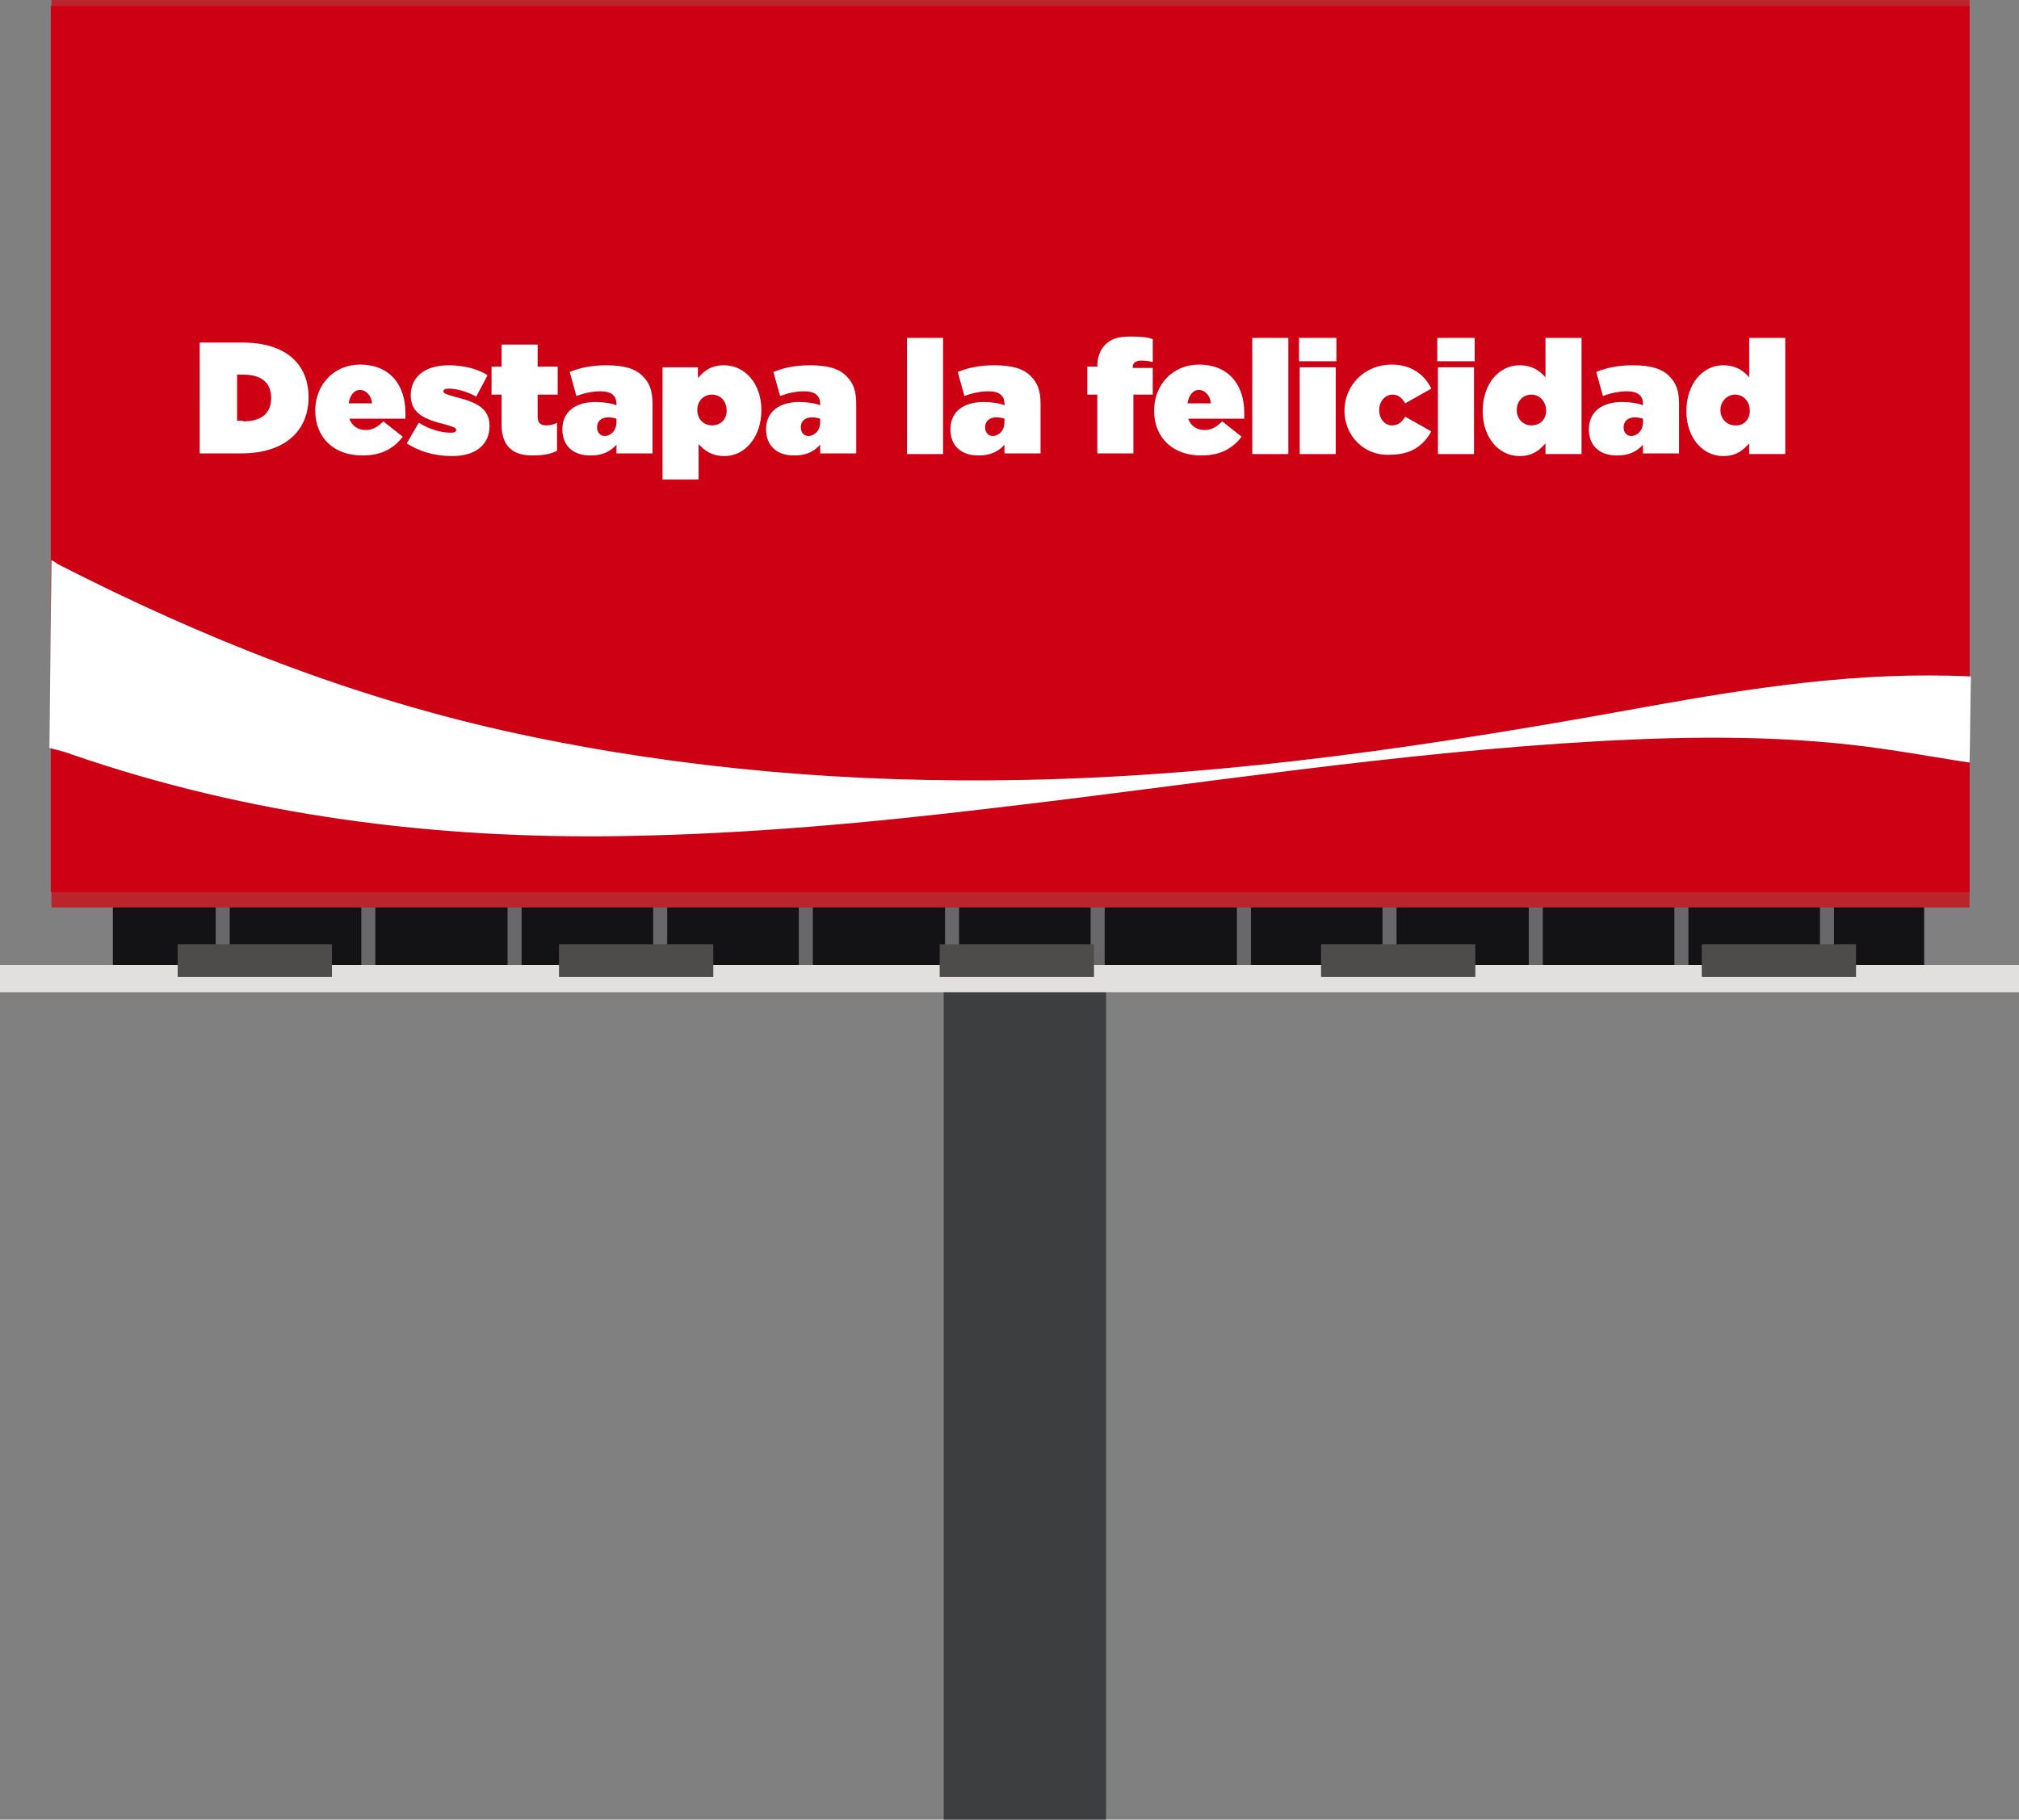 <?xml version="1.0" encoding="utf-8"?>
<!-- Generator: Adobe Illustrator 19.0.0, SVG Export Plug-In . SVG Version: 6.00 Build 0)  -->
<!DOCTYPE svg PUBLIC "-//W3C//DTD SVG 1.1//EN" "http://www.w3.org/Graphics/SVG/1.1/DTD/svg11.dtd">
<svg version="1.1" id="Layer_1" xmlns="http://www.w3.org/2000/svg" xmlns:xlink="http://www.w3.org/1999/xlink" x="0px" y="0px"
	 viewBox="-328 144.5 302.3 272.5" style="enable-background:new -328 144.5 302.3 272.5;" xml:space="preserve">
<rect x="-328" y="144.5" width="302.3" height="272.5" fill="#808080" stroke="none"/>
<style type="text/css">
	.st0{fill:#3D3E3F;}
	.st1{fill:#131215;}
	.st2{fill:#686769;}
	.st3{fill:#E1E0DE;}
	.st4{fill:#4D4C4B;}
	.st5{fill:#BA252B;}
	.st6{fill:#CD0014;}
	.st7{fill:#FFFFFF;}
</style>
<rect x="-186.7" y="283.5" class="st0" width="24.3" height="133.5"/>
<rect x="-311.1" y="274.4" class="st1" width="271.2" height="15.2"/>
<rect x="-295.7" y="274.3" class="st2" width="2.1" height="15.2"/>
<rect x="-273.9" y="274.3" class="st2" width="2.1" height="15.2"/>
<rect x="-252" y="274.3" class="st2" width="2.1" height="15.2"/>
<rect x="-230.2" y="274.3" class="st2" width="2.1" height="15.2"/>
<rect x="-208.4" y="274.3" class="st2" width="2.1" height="15.2"/>
<rect x="-186.5" y="274.3" class="st2" width="2.1" height="15.2"/>
<rect x="-164.7" y="274.3" class="st2" width="2.1" height="15.2"/>
<rect x="-142.8" y="274.3" class="st2" width="2.1" height="15.2"/>
<rect x="-121" y="274.3" class="st2" width="2.1" height="15.2"/>
<rect x="-99.1" y="274.3" class="st2" width="2.1" height="15.2"/>
<rect x="-77.3" y="274.3" class="st2" width="2.1" height="15.2"/>
<rect x="-55.5" y="274.3" class="st2" width="2.1" height="15.2"/>
<rect x="-328" y="289" class="st3" width="302.3" height="4.1"/>
<rect x="-301.4" y="285.9" class="st4" width="23.1" height="4.9"/>
<rect x="-244.3" y="285.9" class="st4" width="23.1" height="4.9"/>
<rect x="-187.3" y="285.9" class="st4" width="23.1" height="4.9"/>
<rect x="-130.2" y="285.9" class="st4" width="23.1" height="4.9"/>
<rect x="-73.2" y="285.9" class="st4" width="23.1" height="4.9"/>
<rect x="-320.3" y="144.5" class="st5" width="287.2" height="135.9"/>
<rect x="-320.4" y="145.4" class="st6" width="287.3" height="132.7"/>
<path class="st7" d="M-81.8,250.4c-30.7,5.6-61.5,10.3-93.1,10.9c-25.6,0.5-50.8-1.6-75.5-6.9c-24.7-5.3-47.4-14.4-68.9-25.4
	c-0.4-0.2-0.4-0.4-1-0.6l-0.3,28.1c1.1,0.3,2.4,0.6,3.4,1c26.4,9.1,54.1,12.7,82.7,12.2c18.5-0.3,36.9-2,55.3-4.2
	c30.2-3.5,60.1-8.3,90.5-10c14.4-0.8,28.8-0.9,43,1.2c4.2,0.6,8.6,1.4,12.6,2c0.1-4.3,0.1-8.6,0.2-12.9
	C-49.6,245-65.7,247.5-81.8,250.4z"/>
<g>
	<path class="st7" d="M-298.1,195.8h6.4c6.6,0,9.9,3.3,9.9,8.2v0c0,4.9-3.4,8.4-10.1,8.4h-6.2V195.8z M-291.6,207.6
		c2.5,0,4.2-1,4.2-3.5v0c0-2.4-1.6-3.5-4.2-3.5h-0.9v6.9H-291.6z"/>
	<path class="st7" d="M-280.8,206L-280.8,206c0-3.9,2.8-6.9,6.7-6.9c4.6,0,6.8,3.2,6.8,7.2c0,0.3,0,0.6,0,0.9h-8.4
		c0.4,1.1,1.3,1.7,2.5,1.7c1,0,1.8-0.5,2.6-1.3l2.9,2.3c-1.3,1.7-3.1,2.8-5.9,2.8C-277.9,212.8-280.8,210.1-280.8,206z
		 M-272.3,204.9c-0.1-1.2-0.9-2-1.8-2c-0.9,0-1.5,0.8-1.7,2H-272.3z"/>
	<path class="st7" d="M-267.1,210.9l1.8-3.1c1.6,1,3.3,1.5,4.8,1.5c0.5,0,0.8-0.1,0.8-0.4v0c0-0.3-0.2-0.4-1.5-0.8
		c-3.3-0.8-5.3-1.7-5.3-4.4v0c0-2.9,2.3-4.5,5.7-4.5c2.1,0,4.3,0.5,5.8,1.5l-1.7,3.2c-1.4-0.8-3-1.2-4.1-1.2c-0.5,0-0.8,0.1-0.8,0.4
		v0c0,0.3,0.3,0.4,1.6,0.8c3.3,0.8,5.3,1.7,5.3,4.4v0c0,2.8-2.1,4.5-5.6,4.5C-263,212.8-265.2,212.1-267.1,210.9z"/>
	<path class="st7" d="M-252.9,208.1v-4.5h-1.5v-4.2h1.5v-3.3h5.4v3.3h3v4.2h-3v3.3c0,1,0.5,1.3,1.3,1.3c0.5,0,1.1-0.1,1.6-0.4v4.2
		c-0.9,0.5-2.1,0.7-3.5,0.7C-251.2,212.8-252.9,211.3-252.9,208.1z"/>
	<path class="st7" d="M-243.8,208.8L-243.8,208.8c0-2.6,1.9-4.1,5-4.1c1.1,0,2.5,0.2,3.1,0.5V205c0-1.2-0.7-1.9-2.4-1.9
		c-1.3,0-2.5,0.3-3.6,0.7l-1-3.6c1.5-0.6,3.2-1,5.5-1c2.6,0,4.4,0.5,5.5,1.7c1,1,1.4,2.2,1.4,4.1v7.4h-5.4v-1.3
		c-0.9,1-2.1,1.6-3.7,1.6C-242,212.8-243.8,211.4-243.8,208.8z M-235.7,207.7v-0.5c-0.3-0.1-0.8-0.2-1.2-0.2c-1.1,0-1.7,0.6-1.7,1.5
		v0c0,0.8,0.5,1.3,1.2,1.3C-236.4,209.7-235.7,208.9-235.7,207.7z"/>
	<path class="st7" d="M-228.9,199.5h5.4v1.6c0.9-1,1.9-1.9,3.9-1.9c3.1,0,5.6,2.7,5.6,6.7v0c0,4.1-2.5,6.9-5.5,6.9
		c-2,0-3.1-0.9-3.9-1.8v5.3h-5.4V199.5z M-219.2,206L-219.2,206c0-1.4-0.9-2.4-2.2-2.4s-2.2,1-2.2,2.3v0c0,1.3,0.9,2.3,2.2,2.3
		S-219.2,207.3-219.2,206z"/>
	<path class="st7" d="M-213.3,208.8L-213.3,208.8c0-2.6,1.9-4.1,5-4.1c1.1,0,2.5,0.2,3.1,0.5V205c0-1.2-0.7-1.9-2.4-1.9
		c-1.3,0-2.5,0.3-3.6,0.7l-1-3.6c1.5-0.6,3.2-1,5.5-1c2.6,0,4.4,0.5,5.5,1.7c1,1,1.4,2.2,1.4,4.1v7.4h-5.4v-1.3
		c-0.9,1-2.1,1.6-3.7,1.6C-211.5,212.8-213.3,211.4-213.3,208.8z M-205.2,207.7v-0.5c-0.3-0.1-0.8-0.2-1.2-0.2
		c-1.1,0-1.7,0.6-1.7,1.5v0c0,0.8,0.5,1.3,1.2,1.3C-205.9,209.7-205.2,208.9-205.2,207.7z"/>
	<path class="st7" d="M-192.2,195.1h5.4v17.4h-5.4V195.1z"/>
	<path class="st7" d="M-185.7,208.8L-185.7,208.8c0-2.6,1.9-4.1,5-4.1c1.1,0,2.5,0.2,3.1,0.5V205c0-1.2-0.7-1.9-2.4-1.9
		c-1.3,0-2.5,0.3-3.6,0.7l-1-3.6c1.5-0.6,3.2-1,5.5-1c2.6,0,4.4,0.5,5.5,1.7c1,1,1.4,2.2,1.4,4.1v7.4h-5.4v-1.3
		c-0.9,1-2.1,1.6-3.7,1.6C-183.9,212.8-185.7,211.4-185.7,208.8z M-177.6,207.7v-0.5c-0.3-0.1-0.8-0.2-1.2-0.2
		c-1.1,0-1.7,0.6-1.7,1.5v0c0,0.8,0.5,1.3,1.2,1.3C-178.3,209.7-177.6,208.9-177.6,207.7z"/>
	<path class="st7" d="M-163.7,203.6h-1.5v-4.2h1.5c0-1.4,0.4-2.5,1.2-3.3c0.9-0.9,2-1.2,3.8-1.2c1.6,0,2.6,0.1,3.3,0.4v3.4
		c-0.5-0.1-1-0.2-1.7-0.2c-0.8,0-1.3,0.3-1.3,1v0.1h3v4h-2.9v8.8h-5.4V203.6z"/>
	<path class="st7" d="M-155.2,206L-155.2,206c0-3.9,2.8-6.9,6.7-6.9c4.6,0,6.8,3.2,6.8,7.2c0,0.3,0,0.6,0,0.9h-8.4
		c0.4,1.1,1.3,1.7,2.5,1.7c1,0,1.8-0.5,2.6-1.3l2.9,2.3c-1.3,1.7-3.1,2.8-5.9,2.8C-152.3,212.8-155.2,210.1-155.2,206z
		 M-146.7,204.9c-0.1-1.2-0.9-2-1.8-2c-0.9,0-1.5,0.8-1.7,2H-146.7z"/>
	<path class="st7" d="M-140.5,195.1h5.4v17.4h-5.4V195.1z"/>
	<path class="st7" d="M-133.5,195.1h5.6v3.5h-5.6V195.1z M-133.4,199.5h5.4v13h-5.4V199.5z"/>
	<path class="st7" d="M-126.7,206L-126.7,206c0-3.7,2.9-6.9,7.1-6.9c2.9,0,4.9,1.5,5.9,3.6l-3.9,2.2c-0.5-0.8-1-1.3-1.9-1.3
		c-1.1,0-2,1-2,2.3v0c0,1.4,0.9,2.3,1.9,2.3c1,0,1.5-0.5,2-1.3l3.9,2.2c-1.2,2.2-3.1,3.5-6.2,3.5
		C-123.8,212.8-126.7,209.7-126.7,206z"/>
	<path class="st7" d="M-112.8,195.1h5.6v3.5h-5.6V195.1z M-112.7,199.5h5.4v13h-5.4V199.5z"/>
	<path class="st7" d="M-106,206.1L-106,206.1c0-4.2,2.5-6.9,5.5-6.9c2,0,3.1,0.9,3.9,1.8v-5.9h5.4v17.4h-5.4v-1.6
		c-0.9,1-1.9,1.9-3.9,1.9C-103.6,212.8-106,210-106,206.1z M-96.5,206L-96.5,206c0-1.3-0.9-2.4-2.2-2.4s-2.2,1-2.2,2.3v0
		c0,1.3,0.9,2.3,2.2,2.3S-96.5,207.3-96.5,206z"/>
	<path class="st7" d="M-90.1,208.8L-90.1,208.8c0-2.6,1.9-4.1,5-4.1c1.1,0,2.5,0.2,3.1,0.5V205c0-1.2-0.7-1.9-2.4-1.9
		c-1.3,0-2.5,0.3-3.6,0.7l-1-3.6c1.5-0.6,3.2-1,5.5-1c2.6,0,4.4,0.5,5.5,1.7c1,1,1.4,2.2,1.4,4.1v7.4h-5.4v-1.3
		c-0.9,1-2.1,1.6-3.7,1.6C-88.3,212.8-90.1,211.4-90.1,208.8z M-82,207.7v-0.5c-0.3-0.1-0.8-0.2-1.2-0.2c-1.1,0-1.7,0.6-1.7,1.5v0
		c0,0.8,0.5,1.3,1.2,1.3C-82.7,209.7-82,208.9-82,207.7z"/>
	<path class="st7" d="M-75.5,206.1L-75.5,206.1c0-4.2,2.5-6.9,5.5-6.9c2,0,3.1,0.9,3.9,1.8v-5.9h5.4v17.4h-5.4v-1.6
		c-0.9,1-1.9,1.9-3.9,1.9C-73.1,212.8-75.5,210-75.5,206.1z M-66,206L-66,206c0-1.3-0.9-2.4-2.2-2.4c-1.2,0-2.2,1-2.2,2.3v0
		c0,1.3,0.9,2.3,2.2,2.3C-66.9,208.3-66,207.3-66,206z"/>
</g>
</svg>
